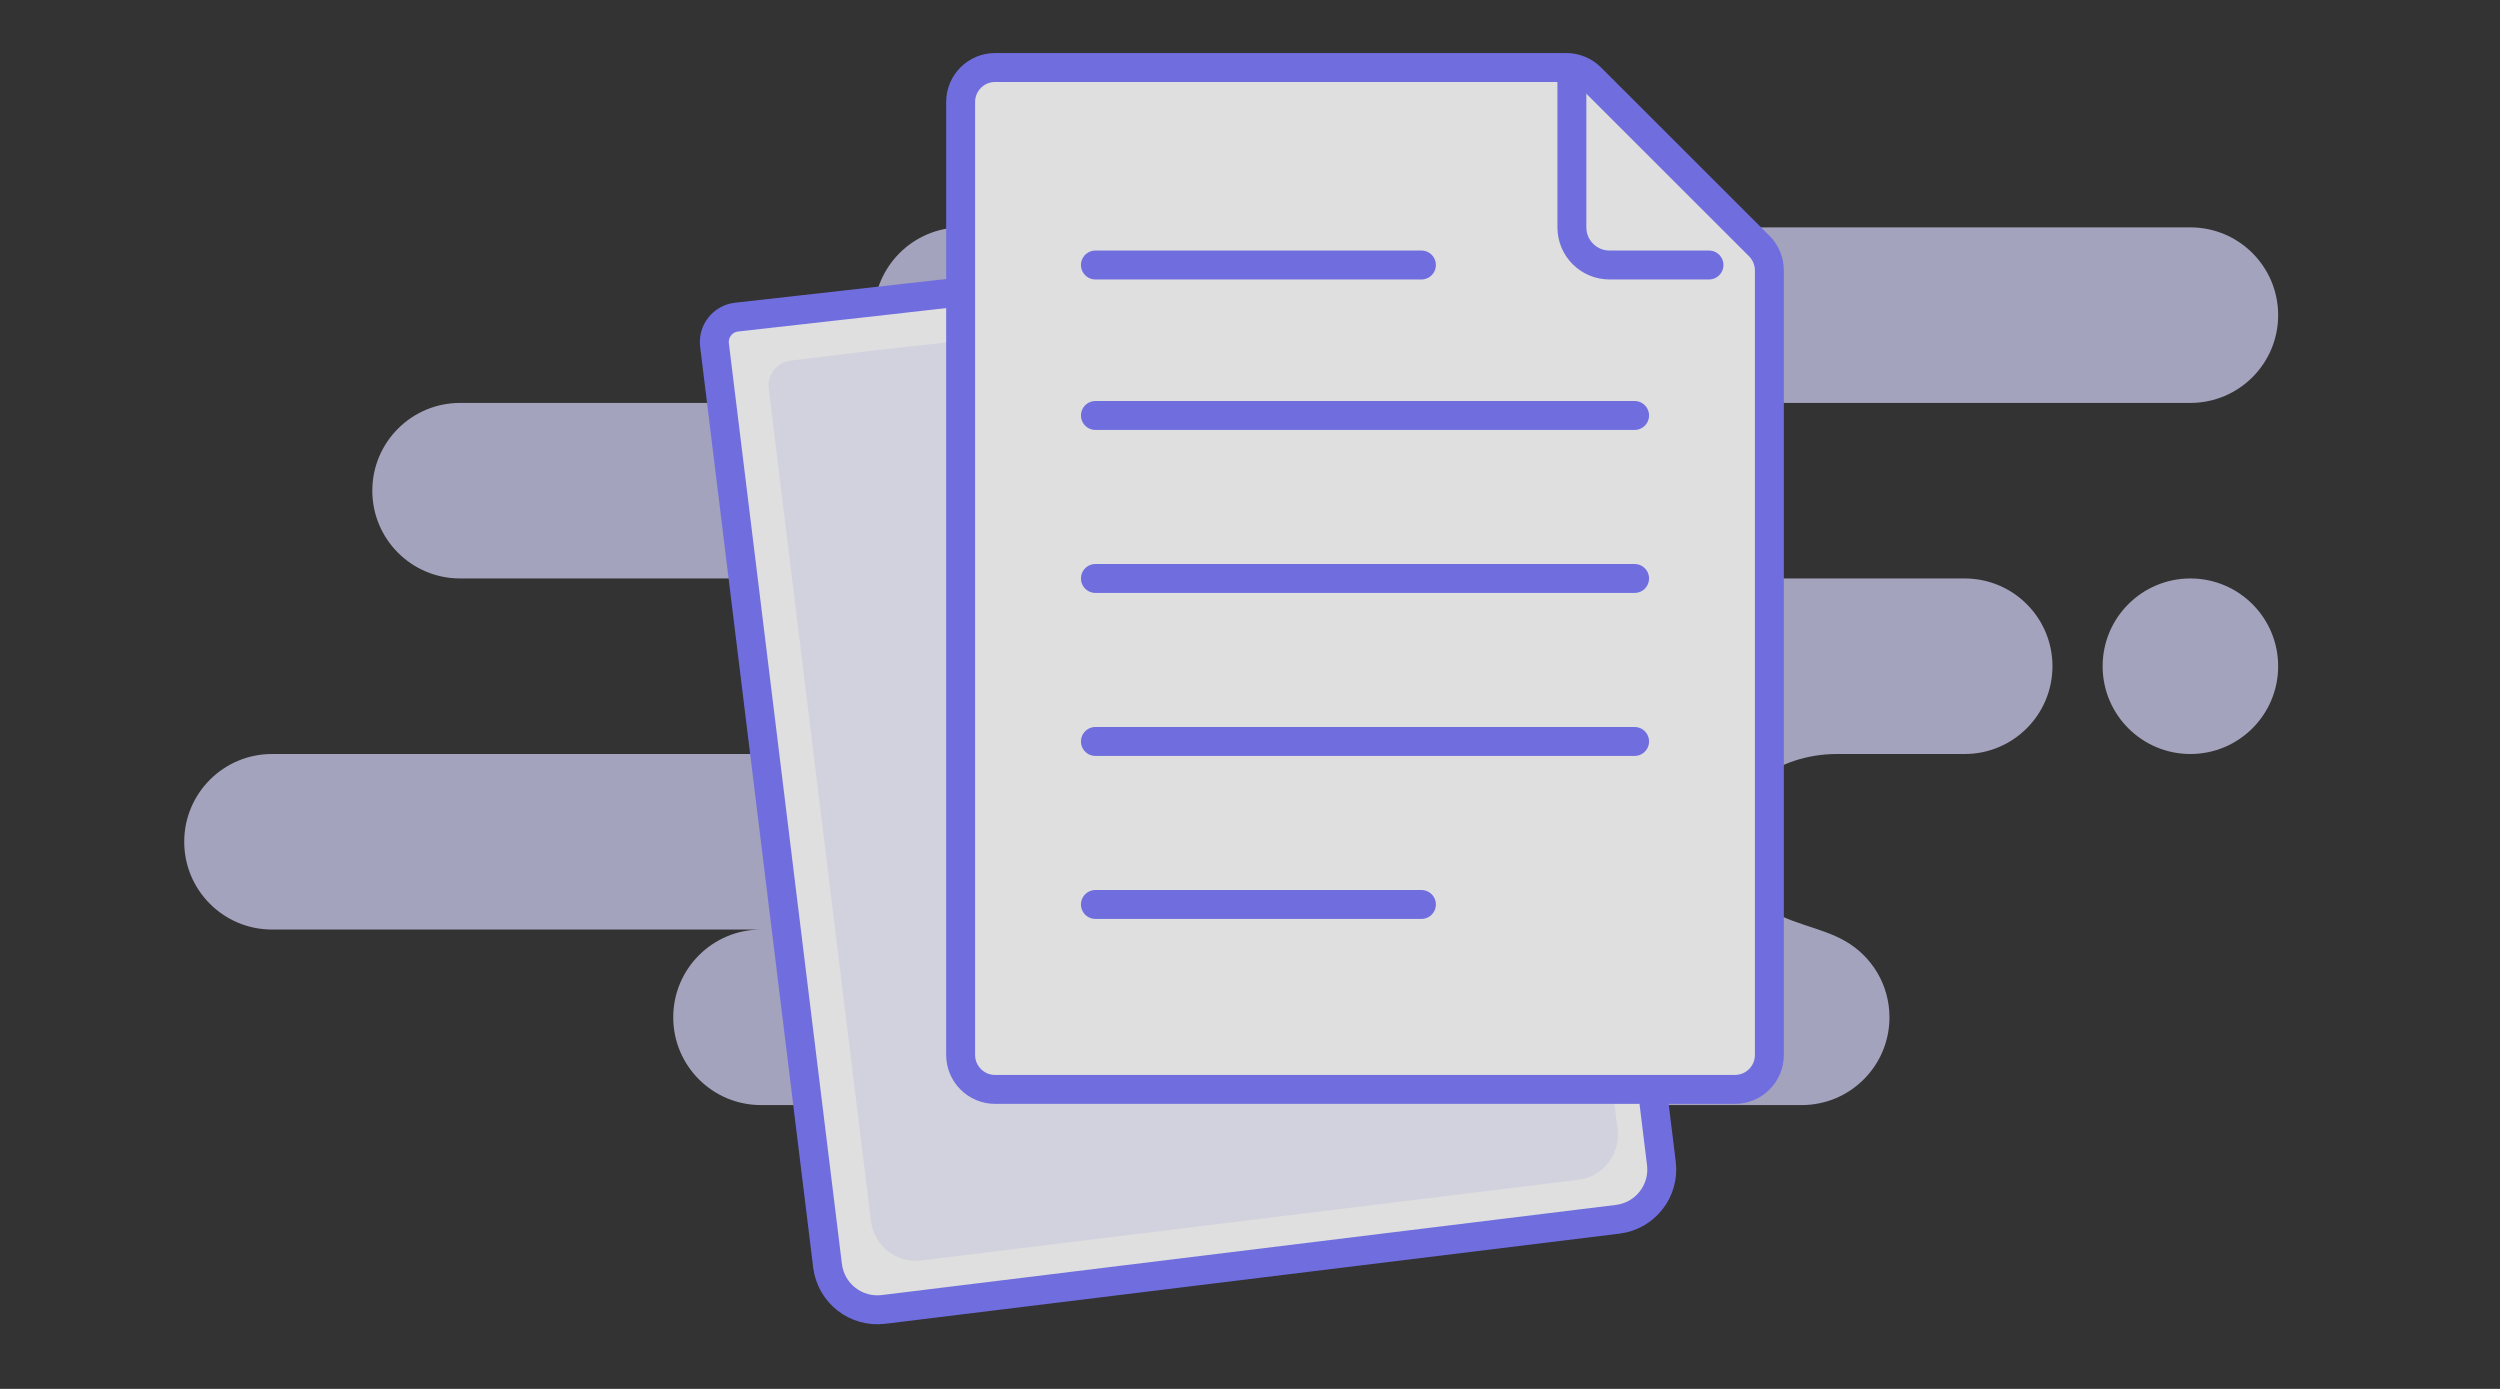 <svg width="216" height="120" viewBox="0 0 216 120" fill="none" xmlns="http://www.w3.org/2000/svg">
<rect x="0" y="0" width="216" height="120" fill="#333333" stroke="none"/>
<g clip-path="url(#clip0_1142_57509)">
<g opacity="0.84">
<path fill-rule="evenodd" clip-rule="evenodd" d="M189.25 19.646C193.438 19.646 196.833 23.041 196.833 27.229C196.833 31.417 193.438 34.812 189.25 34.812H145.917C150.105 34.812 153.5 38.208 153.5 42.396C153.5 46.584 150.105 49.979 145.917 49.979H169.75C173.938 49.979 177.333 53.374 177.333 57.562C177.333 61.751 173.938 65.146 169.75 65.146H158.728C153.448 65.146 149.167 68.541 149.167 72.729C149.167 74.685 150.23 76.511 152.357 78.208C154.374 79.817 157.181 80.026 159.421 81.305C161.708 82.611 163.25 85.073 163.25 87.896C163.25 92.084 159.855 95.479 155.667 95.479H65.75C61.562 95.479 58.167 92.084 58.167 87.896C58.167 83.708 61.562 80.312 65.75 80.312H23.5C19.312 80.312 15.917 76.917 15.917 72.729C15.917 68.541 19.312 65.146 23.5 65.146H66.833C71.022 65.146 74.417 61.751 74.417 57.562C74.417 53.374 71.022 49.979 66.833 49.979H39.75C35.562 49.979 32.167 46.584 32.167 42.396C32.167 38.208 35.562 34.812 39.75 34.812H83.083C78.895 34.812 75.5 31.417 75.5 27.229C75.5 23.041 78.895 19.646 83.083 19.646H189.25ZM189.25 49.979C193.438 49.979 196.833 53.374 196.833 57.562C196.833 61.751 193.438 65.146 189.25 65.146C185.062 65.146 181.667 61.751 181.667 57.562C181.667 53.374 185.062 49.979 189.25 49.979Z" fill="#D9D8FF" fill-opacity="0.8"/>
<path fill-rule="evenodd" clip-rule="evenodd" d="M132.561 19.646L142.638 93.142L143.544 100.516C143.835 102.891 142.146 105.053 139.771 105.345L76.331 113.134C73.955 113.426 71.793 111.737 71.501 109.362L61.734 29.815C61.588 28.627 62.433 27.546 63.621 27.401C63.628 27.399 63.636 27.399 63.643 27.398L68.906 26.807L132.561 19.646ZM73.162 26.33L78.132 25.773L73.162 26.33Z" fill="white"/>
<path d="M73.162 26.33L78.132 25.773M132.561 19.646L142.638 93.142L143.544 100.516C143.835 102.891 142.146 105.053 139.771 105.345L76.331 113.134C73.955 113.426 71.793 111.737 71.501 109.362L61.734 29.815C61.588 28.627 62.433 27.546 63.621 27.401C63.628 27.399 63.636 27.399 63.643 27.398L68.906 26.807L132.561 19.646Z" stroke="#7B79FF" stroke-width="2.5"/>
<path fill-rule="evenodd" clip-rule="evenodd" d="M129.818 24.271L138.94 90.878L139.76 97.56C140.024 99.713 138.514 101.67 136.387 101.931L79.575 108.907C77.448 109.168 75.509 107.635 75.245 105.482L66.415 33.574C66.27 32.386 67.114 31.305 68.302 31.159L75.33 30.296" fill="#F0F0FF"/>
<path fill-rule="evenodd" clip-rule="evenodd" d="M135.331 5.833H85.978C85.155 5.833 84.41 6.167 83.871 6.706C83.332 7.245 82.999 7.99 82.999 8.813V91.146C82.999 91.969 83.332 92.713 83.871 93.252C84.41 93.792 85.155 94.125 85.978 94.125H149.895C150.717 94.125 151.462 93.792 152.001 93.252C152.54 92.713 152.874 91.969 152.874 91.146V23.367C152.874 22.577 152.56 21.819 152.001 21.26L137.437 6.705C136.878 6.147 136.121 5.833 135.331 5.833Z" fill="white" stroke="#7B79FF" stroke-width="2.5"/>
<path d="M135.811 7.082V19.646C135.811 21.441 137.266 22.896 139.061 22.896H147.656" stroke="#7B79FF" stroke-width="2.5" stroke-linecap="round" stroke-linejoin="round"/>
<path d="M94.644 78.146H122.811M94.644 22.896H122.811H94.644ZM94.644 35.896H141.228H94.644ZM94.644 49.979H141.228H94.644ZM94.644 64.062H141.228H94.644Z" stroke="#7B79FF" stroke-width="2.5" stroke-linecap="round" stroke-linejoin="round"/>
</g>
</g>
<defs>
<clipPath id="clip0_1142_57509">
<rect width="216" height="120" fill="white"/>
</clipPath>
</defs>
</svg>

